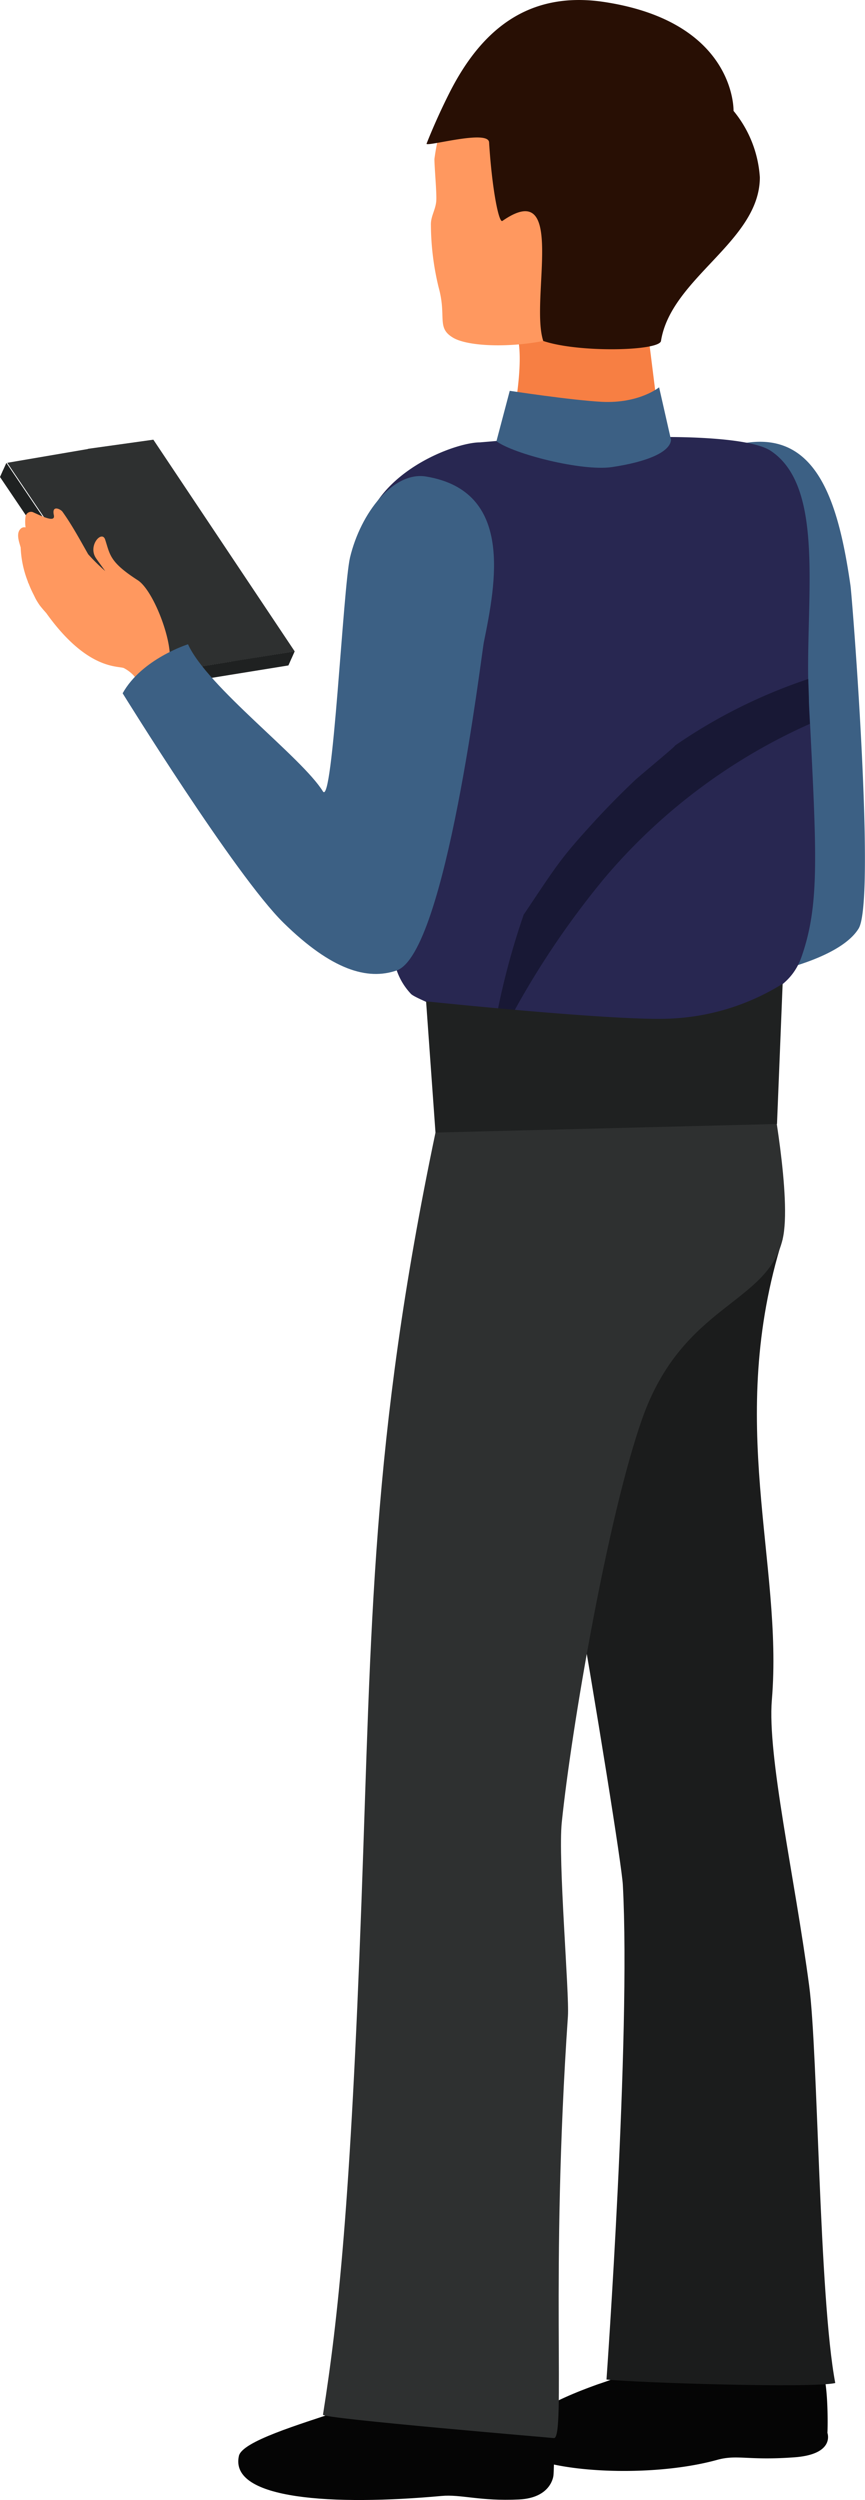 <svg xmlns="http://www.w3.org/2000/svg" viewBox="0 0 105.87 305.97"><defs><style>.cls-1{fill:#f77f43;}.cls-2{fill:#ff985f;}.cls-3{fill:#280f04;}.cls-4{fill:#050505;}.cls-5{fill:#2e3030;}.cls-6{fill:#1f2121;}.cls-7{fill:#3c6084;}.cls-8{fill:#282751;}.cls-9{fill:#181835;}.cls-10{fill:#eda97c;}.cls-11{fill:#1b1c1c;}</style></defs><title>Asset 19</title><g id="Layer_2" data-name="Layer 2"><g id="_ÎÓÈ_3" data-name="—ÎÓÈ_3"><path class="cls-1" d="M62,57.31c.74-.12-1.33-1.52-.35-2.09.94-1.77,2.81-11.41,1.52-14.51.09,0,12,0,16.14,0l1.83,14.65c4,1.59,1.61,3.2,4,1.59a6.57,6.57,0,0,1,8.52,1.47c1.91,2.45-1,1.27-1.9,4.52a35.47,35.47,0,0,1-1.88,4.51c-.35.76-.86,1.44-1.25,2.19a1.19,1.19,0,0,0-.08.2c.22.46.48.92.74,1.38.58.62,1.23,1.18,1.8,1.79a2.3,2.3,0,0,1,.92.64,6.54,6.54,0,0,1,1.58,4.09,7.49,7.49,0,0,1,0,2.67v0a.36.36,0,0,0,0,.1,1.16,1.16,0,0,1,0,.18,3.74,3.74,0,0,1-.12.48l-.08.24,0,.09a6.76,6.76,0,0,1-.33.78,2.43,2.43,0,0,1-.55.75c-.3.41-.61.82-.9,1.24-2,2.88-5.07,4.61-8.21,6a6.79,6.79,0,0,0-1,.6l-.3.37c-2.44.84-4.46,2.31-5.06,5.1a9.68,9.68,0,0,0-.17,2.51c-6.51,1-13,1.93-19.57,2.79.09-.24.16-.47.23-.72C58.85,95.84,59.14,57.8,62,57.31Z"/><path class="cls-2" d="M86.24,15.51c-3.33-7.81-12.92-9.6-18.77-7.3-3.1,1.21-10.63.8-13,5.81a26.9,26.9,0,0,0-1.3,5.44c0,1.08.31,4.31.22,5.2-.11,1.09-.69,1.84-.65,2.9a33,33,0,0,0,.95,7.63c1,3.62-.31,4.92,1.78,6.15,2.52,1.49,11.74,1.34,17-1.67,4.2-2.42,6.73-4,7.22-4.26C90.07,30.17,89.58,23.32,86.24,15.51Z"/><path class="cls-3" d="M93,21.7a14.21,14.21,0,0,0-3.22-8.13h0S90.1,2.72,74,.25C64.46-1.21,58.77,3.91,55,11.38c-1.74,3.45-2.8,6.23-2.8,6.23.29.31,7.56-1.76,7.66-.19.35,5.66,1.19,9.92,1.63,9.62,7.95-5.52,3.35,9.67,5,14.69,4.36,1.47,14.21,1.23,14.41,0C82.13,34,93,29.53,93,21.7Z"/><path class="cls-4" d="M82,288c10.08.84,17.34,4.27,18.51,1.92.86,1.15.82,6.86.76,7.83,0,0,1,2.67-4.18,3-5.62.4-6.86-.38-9.34.31-9.58,2.64-25.08,1.16-24.8-2.33.22-2.73,5.1-5.1,10.26-6.94A53.45,53.45,0,0,0,82,288Z"/><polygon class="cls-5" points="0.89 56.64 10.77 54.95 10.76 54.93 18.77 53.81 36.07 79.72 28.32 80.99 28.32 80.98 18.4 82.58 0.89 56.64"/><polygon class="cls-6" points="36.07 79.71 35.69 80.57 35.68 80.58 35.3 81.44 17.51 84.32 17.89 83.46 17.9 83.45 18.28 82.59 36.07 79.71"/><polygon class="cls-6" points="18.28 82.59 17.9 83.45 17.89 83.46 17.51 84.32 0 58.38 0.38 57.52 0.39 57.51 0.78 56.65 18.28 82.59"/><path class="cls-2" d="M66,118.26c.37-.89.76-1.76,1.17-2.62-.65-.8-.76-.2-1.12-.83l.32-1.36c-1.4-2.16-7.06-5.32-9.3-5-4.11.51-4.6-.23-6.28-1.22-1-.62-1.14,2,.64,2.48l1.87.48a23.31,23.31,0,0,1-2.93-.24c-1.92-.69-3.83-1.5-5.75-2-.36-.09-1.58.19-.54,1,.83.65-1.06,1-2.22,1.38a.67.67,0,0,0-.34,1,4.78,4.78,0,0,0,.84,1.07.65.65,0,0,0-.35.51c-.1.8.87,1.35,1.49,1.74a12.8,12.8,0,0,0,3.3,2.61c.4.26,0,0,.42.22s.79.41,1.19.58h0l.51.23a8.37,8.37,0,0,0,.93.3q.58.12,1.2.21h0c8.7,2.25,11.07-1,11.69-.94a4.31,4.31,0,0,1,3.16.55Z"/><path class="cls-7" d="M93,103c-1.14-3.13-6.7-36.07-6.88-39.82-.26-5.64,2.05-8.35,4.48-8.85,9.33-1.93,12,7,13.49,17.31.22,1.5,3.12,38.54,1,42-4,6.52-29.08,9.3-42.74,5.18L64,109.37A45.85,45.85,0,0,0,93,103Z"/><path class="cls-8" d="M94.77,140.28l-37.59-2.75s-2-7.71-2.89-13.65c-.08-.55-3.51-1.72-4-2.25-4.13-4.4-1.32-10.86-1.69-14.1-2.9-25.8-4.25-40.33-4.25-40.33,0-8.86,11.11-13.06,14.39-13.06l5-.42,1.62-4.54a16.24,16.24,0,0,0,7.13,2.38,17.27,17.27,0,0,0,7.59-1.12l.72,3.05s10.7-.2,13.54,1.69C101.26,59.8,98.39,74.1,99,85.71c.94,18.64,1.38,24.84-.89,31.37-1.23,3.55-4,4.08-4,4.91C94.51,131.29,94.77,140.28,94.77,140.28Z"/><path class="cls-9" d="M99,85.71c0-.86-.06-1.73-.07-2.61a64.57,64.57,0,0,0-16.36,8.18c.54-.31-4,3.44-4.77,4.13q-2.55,2.41-4.94,5c-4.25,4.65-4.57,5.27-8.66,11.38l-.09.11a91.49,91.49,0,0,0-4.21,17.8A104.42,104.42,0,0,1,74,107.45,70.39,70.39,0,0,1,99.12,88.59C99.07,87.65,99,86.71,99,85.71Z"/><path class="cls-10" d="M60.89,126.64c-6.5,7.62-3.71,10.89-9.57,28.94-3,9.14-1.2,46.07-1.42,59-.12,7.41-6,14.39-5.64,24.71.23,6.66,3.55,21.52,3.9,44.14.06,4.08-3.43,7.36-3.68,9.7a3.41,3.41,0,0,0,2.27,3.92s10.28,1,12.72-.31c1.14-.63,2.24-2.88,2.24-2.88s-4.43-6.36-4.46-8.12c-.38-23.67,3.69-58.17,6.31-66.87,6.38-21.17,10.51-61.89,19.32-81.43C67.88,133.75,76.35,126.69,60.89,126.64Z"/><path class="cls-4" d="M45.71,292.47c10.07,1,20.21,5,21.43,2.64.83,1.17.69,6.87.6,7.84,0,0-.2,2.76-4.23,2.95-4.75.23-7.09-.65-9.47-.43-13.13,1.19-26,.49-24.8-4.9.4-1.78,7.32-3.83,12.51-5.57C47.91,292.93,45.71,292.47,45.71,292.47Z"/><path class="cls-11" d="M76.23,230.67c1,18.58-2,60.55-2,60.55,3.52.38,25.14,1.09,28,.43-2-10.6-2.1-40.39-3.19-48.6-1.77-13.35-5.14-28.11-4.57-35,1.41-16.82-5.71-34,1.33-56.44-4.88,5.57-29.19-2.57-33.43,3.51C64.2,155.16,76,226.22,76.23,230.67Z"/><path class="cls-5" d="M39.53,295.53c1.85-11.72,3.37-25.84,4.71-62.77,1.23-33.77,1.14-56.34,9.06-94.15l19.78-14.17,6.68,1.43,14.56,7.22s2.63,13.66,1.47,18.57c-1.88,8-12.24,7.93-17.2,22-4.25,12.08-8.66,38-9.83,49.35-.48,4.62.94,21,.75,23.75-2.18,31.81-.26,51.65-1.71,51.63C67.8,298.37,39.46,296,39.53,295.53Z"/><path class="cls-7" d="M82.13,53.84,80.67,47.4s-2.41,2-7,1.78c-3.85-.21-11.28-1.35-11.28-1.35L60.76,54c2.1,1.56,10.41,3.69,14.11,3.17C79.3,56.51,82,55.31,82.13,53.84Z"/><path class="cls-6" d="M95.1,137.56l-41.8,1.05-1.15-16.06s22.36,2.34,29.4,2.13a28.26,28.26,0,0,0,14.24-4.28Z"/><path class="cls-2" d="M17.39,84.3c.85-.45,1.71-.87,2.58-1.27,0-1-.46-.63-.33-1.35l1.12-.84c.31-2.55-2-8.6-3.9-9.83-3.48-2.24-3.38-3.12-4-5-.41-1.14-2.15.78-1.1,2.32.14.21,1.12,1.56,1.12,1.56a22.9,22.9,0,0,1-2.09-2.06c-1-1.76-2-3.61-3.15-5.21-.22-.3-1.33-.87-1.05.42.22,1-1.49.12-2.59-.37a.69.69,0,0,0-.87.51,4.82,4.82,0,0,0,0,1.37.63.63,0,0,0-.6.16c-.59.55-.2,1.6,0,2.29a12.72,12.72,0,0,0,.86,4.13c.14.45,0,0,.17.43s.35.82.55,1.21h0l.25.51a8.88,8.88,0,0,0,.52.83c.25.32.51.62.78.92l0,0c5.23,7.32,9.11,6.37,9.58,6.78a4.34,4.34,0,0,1,2.06,2.45Z"/><path class="cls-7" d="M48.55,118.77c6.05-2.11,10.37-38.69,10.67-40.17,1.48-7.3,3.67-18.5-7.07-20.28-4-.66-8,4.42-9.31,9.91-.85,3.65-2.1,30.58-3.32,28.62-2.59-4.18-14.14-12.78-16.51-18,0,0-5.66,1.78-8,6,0,0,13.77,22.28,19.69,28.09S45,120,48.55,118.77Z"/></g></g></svg>